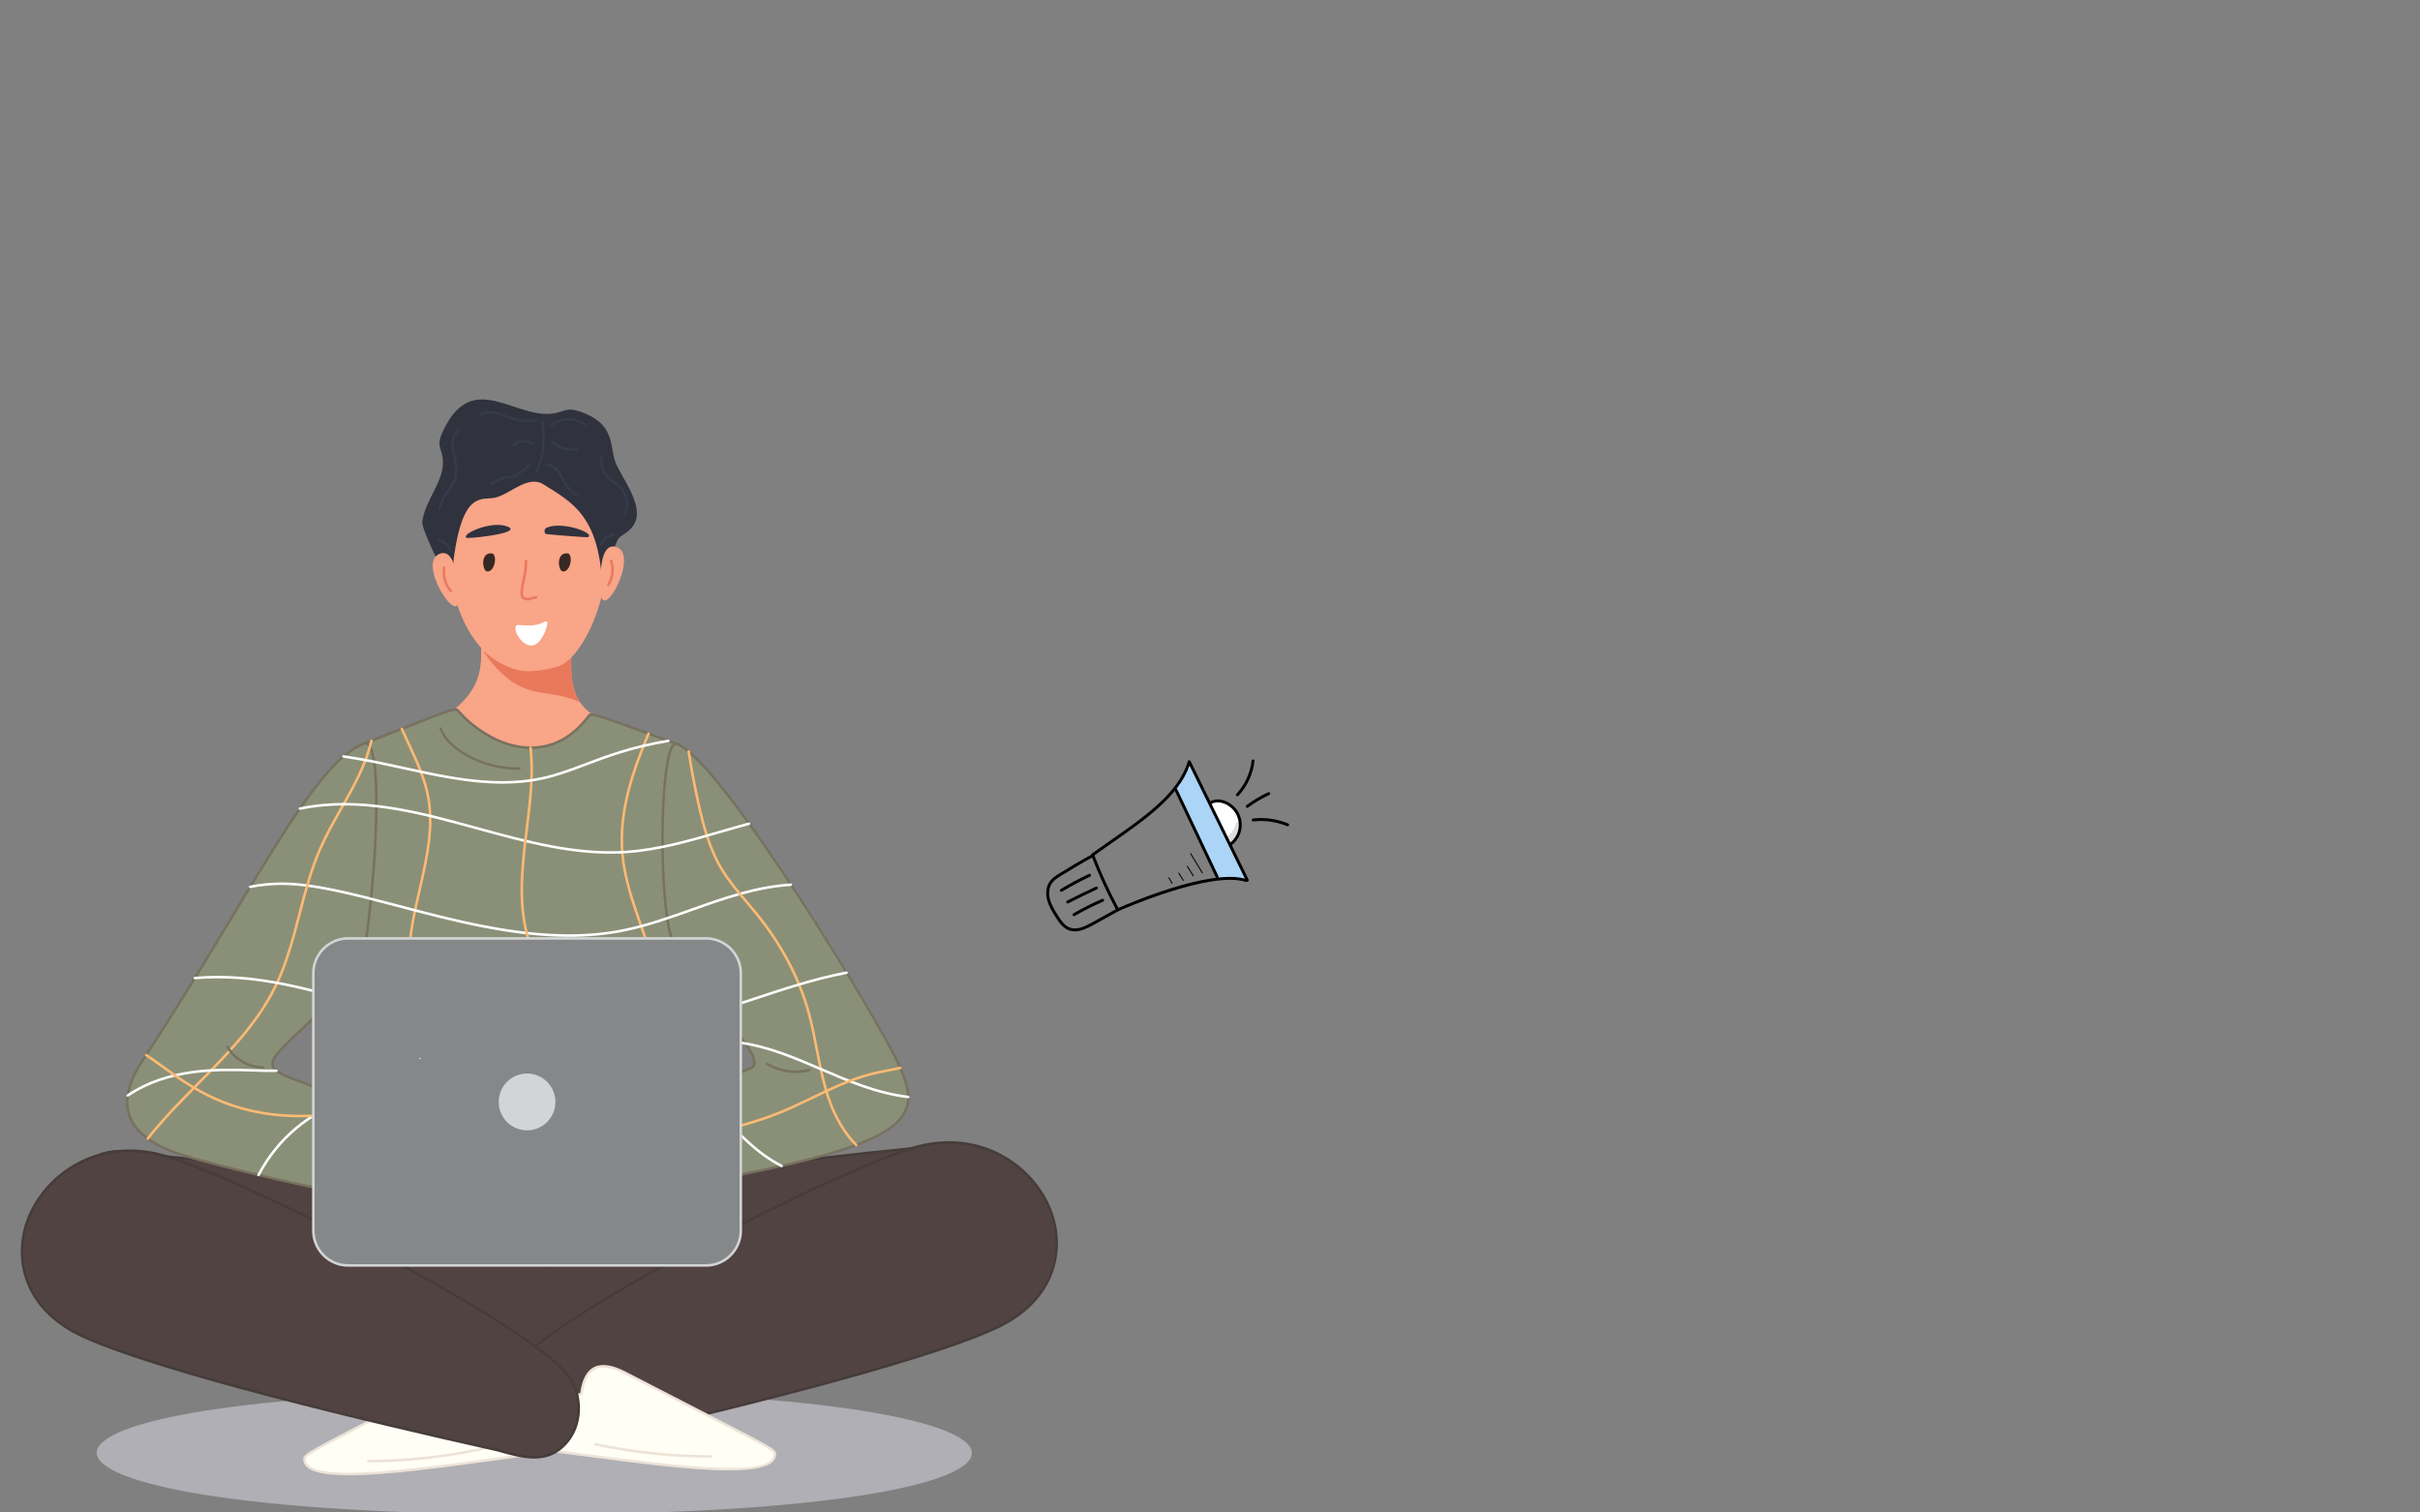 <?xml version="1.0" encoding="utf-8"?>
<!-- Generator: Adobe Illustrator 17.0.0, SVG Export Plug-In . SVG Version: 6.00 Build 0)  -->
<!DOCTYPE svg PUBLIC "-//W3C//DTD SVG 1.1//EN" "http://www.w3.org/Graphics/SVG/1.1/DTD/svg11.dtd">
<svg version="1.1" id="Calque_1" xmlns="http://www.w3.org/2000/svg" xmlns:xlink="http://www.w3.org/1999/xlink" x="0px" y="0px"
	 width="1280px" height="800px" viewBox="0 0 1280 800" enable-background="new 0 0 1280 800" xml:space="preserve">
<rect x="0" y="0" width="1280" height="800" fill="#808080" stroke="none"/>
<g id="XMLID_1641_">
	<path id="XMLID_1628_" opacity="0.5" fill="#E0DFEA" d="M282.609,801c-307.363,0-309.803-65.012,0-65.012
		C589.972,735.988,592.412,801,282.609,801z"/>
	<g id="XMLID_1627_">
		<path fill="#514342" d="M290.571,642.33c64.684,20.389,35.183,102.761-26.293,95.564c-34.311-4.017-201.51-63.243-219.481-88.32
			c-6.175-8.617-7.263-20.936-1.729-29.98c8.3-13.564,21.875-10.945,34.837-8.949C79.843,610.943,238.397,625.884,290.571,642.33z"
			/>
		<path fill="#463C3A" d="M271.774,739.014c-2.463,0-4.987-0.145-7.574-0.448c-35.487-4.155-202.172-63.788-219.952-88.597
			c-6.529-9.111-7.251-21.748-1.756-30.729c8.259-13.498,21.459-11.446,34.221-9.464l1.294,0.201
			c0.156,0.024,1.628,0.172,3.858,0.398c60.206,6.078,167.407,18.228,208.908,31.31c32.793,10.336,39.785,35.767,35.809,54.403
			C321.943,717.83,301.486,739.014,271.774,739.014z M63.12,609.708c-7.575,0-14.527,2.148-19.477,10.24
			c-5.219,8.529-4.519,20.55,1.702,29.23c17.654,24.635,183.647,83.903,219.011,88.043c32.993,3.866,56.006-18.455,60.905-41.417
			c4.043-18.948-3-42.777-34.892-52.831c-41.388-13.045-148.484-25.181-208.64-31.253c-2.661-0.27-3.748-0.379-3.927-0.407
			l-1.296-0.201C72.014,610.415,67.464,609.708,63.12,609.708z"/>
	</g>
	<g id="XMLID_1626_">
		<path fill="#514342" d="M275.191,638.51c-64.684,20.389-35.183,102.761,26.293,95.564c34.311-4.017,201.51-63.243,219.482-88.32
			c6.175-8.617,7.263-20.936,1.729-29.98c-8.299-13.564-21.875-10.945-34.837-8.949C485.92,607.123,327.365,622.064,275.191,638.51z
			"/>
		<path fill="#463C3A" d="M293.989,735.194c-29.716,0-50.169-21.183-54.809-42.926c-3.976-18.637,3.016-44.067,35.808-54.403
			c41.502-13.082,148.702-25.232,208.909-31.31c2.23-0.226,3.702-0.374,3.859-0.398l1.294-0.201
			c12.763-1.983,25.963-4.032,34.222,9.464c5.495,8.981,4.773,21.617-1.757,30.729c-17.78,24.809-184.465,84.442-219.951,88.597
			C298.979,735.048,296.45,735.194,293.989,735.194z M275.191,638.509l0.203,0.645c-31.893,10.053-38.936,33.882-34.893,52.831
			c4.899,22.961,27.918,45.292,60.906,41.416c35.364-4.139,201.357-63.408,219.011-88.043c6.221-8.681,6.922-20.702,1.702-29.23
			c-7.789-12.729-20.535-10.748-32.863-8.835l-1.296,0.201c-0.179,0.028-1.267,0.137-3.928,0.407
			c-60.156,6.072-167.252,18.208-208.64,31.253L275.191,638.509z"/>
	</g>
	<g id="XMLID_1625_">
		<path fill="#514342" d="M380.009,717.402c-77.314,19.965-122.554,20.245-197.651,0c5.731-61.813,5.344-100.902,20.889-158.281
			l153.903,6.943C375.419,624.469,375.638,659.912,380.009,717.402z"/>
		<path fill="#463C3A" d="M279.948,733.249c-30.305,0-60.188-5.064-97.766-15.195l-0.549-0.148l0.052-0.567
			c1.328-14.32,2.317-27.28,3.273-39.813c3.172-41.588,5.678-74.439,17.637-118.582l0.142-0.523l0.54,0.025l154.376,6.964
			l0.141,0.452c15.788,50.472,18.086,83.4,21.267,128.971c0.501,7.169,1.022,14.636,1.621,22.517l0.043,0.566l-0.547,0.141
			C340.963,728.184,310.245,733.249,279.948,733.249z M183.083,716.897c74.375,19.991,118.566,19.989,196.211-0.009
			c-0.582-7.677-1.09-14.959-1.579-21.959c-3.165-45.344-5.454-78.144-21.068-128.21l-152.889-6.897
			c-11.805,43.758-14.298,76.455-17.452,117.808C185.36,690.003,184.385,702.792,183.083,716.897z"/>
	</g>
	<g id="XMLID_1618_">
		<g id="XMLID_1624_">
			<path fill="#323D4E" d="M290.663,670.361c-0.322,0-0.608-0.231-0.665-0.56c-6.365-36.695-13.579-78.288-4.629-117.342
				c0.084-0.363,0.446-0.591,0.809-0.507c0.363,0.083,0.591,0.447,0.507,0.811c-8.89,38.787-1.7,80.237,4.643,116.805
				c0.064,0.369-0.183,0.719-0.55,0.782C290.74,670.358,290.701,670.361,290.663,670.361z"/>
		</g>
		<g id="XMLID_1623_">
			<path fill="#323D4E" d="M284.911,634.425c-0.154,0-0.309-0.053-0.436-0.16c-22.527-19.097-21.897-25.417-15.873-85.864
				c0.037-0.371,0.37-0.646,0.739-0.605c0.371,0.037,0.642,0.367,0.605,0.74c-5.959,59.806-6.583,66.058,15.402,84.696
				c0.284,0.242,0.32,0.668,0.079,0.954C285.292,634.343,285.102,634.425,284.911,634.425z"/>
		</g>
		<g id="XMLID_1622_">
			<path fill="#323D4E" d="M192.837,608.407c-0.283,0-0.546-0.178-0.64-0.462c-0.118-0.354,0.073-0.737,0.426-0.856
				c22.068-7.39,26.66-8.928,37.459-54.748c0.086-0.362,0.451-0.593,0.812-0.502c0.363,0.086,0.588,0.449,0.502,0.814
				c-10.972,46.554-15.688,48.133-38.345,55.72C192.98,608.396,192.908,608.407,192.837,608.407z"/>
		</g>
		<g id="XMLID_1621_">
			<path fill="#323D4E" d="M192.837,608.407c-0.283,0-0.546-0.178-0.64-0.462c-0.118-0.354,0.073-0.737,0.426-0.856
				c22.068-7.39,26.66-8.928,37.459-54.748c0.086-0.362,0.451-0.593,0.812-0.502c0.363,0.086,0.588,0.449,0.502,0.814
				c-10.972,46.554-15.688,48.133-38.345,55.72C192.98,608.396,192.908,608.407,192.837,608.407z"/>
		</g>
		<g id="XMLID_1620_">
			<path fill="#323D4E" d="M368.391,609.698c-0.071,0-0.143-0.011-0.214-0.034l-0.867-0.291
				c-21.898-7.326-26.455-8.851-37.256-54.674c-0.086-0.365,0.139-0.728,0.503-0.814c0.359-0.091,0.726,0.138,0.812,0.502
				c10.627,45.091,14.558,46.406,36.368,53.703l0.868,0.289c0.353,0.119,0.544,0.502,0.426,0.856
				C368.937,609.519,368.674,609.698,368.391,609.698z"/>
		</g>
	</g>
	<g id="XMLID_1606_">
		<g id="XMLID_1608_">
			<path fill="#FFFFF6" d="M314.826,728.905c-2.843,12.025-2.323,24.83,1.488,36.585c-46.491,2.699-152.339,25.378-155.19,7.132
				c-0.591-3.779-1.189-2.256,78.908-44.184c13.599-7.118,21.158-3.372,23.125,10.461
				C263.886,744.022,309.942,730.573,314.826,728.905z"/>
			<path fill="#EDE3D7" d="M184.742,780.327c-14.104,0-23.415-2.036-24.285-7.601c-0.537-3.392-0.537-3.392,35.979-22.341
				c10.846-5.628,24.951-12.948,43.285-22.546c7.125-3.729,12.801-4.558,16.874-2.468c3.81,1.958,6.243,6.477,7.232,13.435
				c0.003,0.021,0.012,0.084,0.167,0.18c4.403,2.71,43.755-8.376,50.615-10.721l1.157-0.395l-0.282,1.192
				c-2.832,11.982-2.323,24.507,1.473,36.22l0.27,0.834l-0.874,0.05c-14.227,0.826-33.918,3.512-54.766,6.356
				C233.256,776.386,204.362,780.327,184.742,780.327z M251.589,725.595c-3.102,0-6.863,1.15-11.244,3.443
				c-18.335,9.598-32.442,16.919-43.289,22.547c-34.984,18.155-35.643,18.544-35.282,20.823c1.893,12.105,53.82,5.021,99.63-1.229
				c20.455-2.79,39.799-5.429,54.003-6.314c-3.513-11.328-4.03-23.369-1.503-34.955c-7.684,2.392-45.534,13.345-50.618,10.228
				c-0.575-0.354-0.751-0.817-0.798-1.143c-0.924-6.497-3.114-10.676-6.511-12.421C254.706,725.922,253.241,725.595,251.589,725.595
				z"/>
		</g>
		<g id="XMLID_1607_">
			<path fill="#EDE3D7" d="M194.809,773.544c-0.371,0-0.674-0.301-0.675-0.673c-0.002-0.374,0.298-0.679,0.672-0.68
				c20.46-0.1,40.973-2.347,60.969-6.675c0.367-0.08,0.724,0.152,0.803,0.518c0.078,0.364-0.153,0.725-0.518,0.803
				c-20.087,4.35-40.694,6.606-61.247,6.707C194.811,773.544,194.81,773.544,194.809,773.544z"/>
		</g>
	</g>
	<g id="XMLID_1605_">
		<path fill="#514342" d="M526.226,702.683c64.991-29.669,23.551-111.964-39.786-96.499
			c-35.349,8.631-202.503,92.14-218.061,120.676c-5.346,9.805-4.898,22.823,2.051,31.563c10.422,13.107,24.275,8.615,37.568,4.854
			C309.986,762.714,473.804,726.614,526.226,702.683z"/>
		<path fill="#463C3A" d="M288.297,767.867c-6.656,0-12.961-2.189-18.395-9.023c-6.892-8.668-7.762-21.953-2.115-32.308
			c15.39-28.227,181.937-112.083,218.495-121.008c34.789-8.499,62.358,12.373,70.635,36.32c6.55,18.954,2.517,46.419-30.41,61.451
			c-41.669,19.021-152.144,45.571-214.289,59.703c-2.333,0.53-3.875,0.881-4.034,0.926l-1.329,0.377
			C300.639,766.071,294.325,767.867,288.297,767.867z M501.925,604.95c-4.909,0-10.029,0.599-15.325,1.891
			c-36.437,8.897-202.342,92.306-217.628,120.342c-5.393,9.891-4.577,22.563,1.986,30.817c9.796,12.319,22.878,8.599,35.526,5.002
			l1.331-0.378c0.183-0.052,1.32-0.311,4.103-0.943c62.095-14.12,172.47-40.642,214.027-59.614l0.28,0.616l-0.28-0.616
			c32.067-14.638,36.365-40.477,29.694-59.775C548.815,622.548,528.542,604.95,501.925,604.95z"/>
	</g>
	<g id="XMLID_1602_">
		<g id="XMLID_1604_">
			<path fill="#FFFFF6" d="M255.88,726.911c2.894,12.013,2.427,24.821-1.333,36.591c46.502,2.502,152.444,24.733,155.218,6.475
				c0.575-3.782,1.179-2.261-79.094-43.849c-13.629-7.061-21.172-3.283-23.081,10.56
				C306.884,741.812,260.771,728.559,255.88,726.911z"/>
			<path fill="#EDE3D7" d="M385.393,777.764c-19.603,0-48.116-3.767-76.083-7.461c-20.862-2.756-40.568-5.359-54.799-6.125
				l-0.874-0.046l0.267-0.835c3.747-11.729,4.203-24.256,1.32-36.226l-0.287-1.191l1.158,0.391
				c6.871,2.313,46.279,13.219,50.66,10.506c0.155-0.096,0.163-0.16,0.167-0.181c0.96-6.96,3.374-11.491,7.175-13.464
				c4.065-2.111,9.745-1.304,16.885,2.396c18.374,9.52,32.51,16.78,43.379,22.362c36.596,18.795,36.596,18.795,36.089,22.084
				C409.58,775.69,399.94,777.764,385.393,777.764z M255.45,762.875c14.21,0.826,33.567,3.383,54.037,6.087
				c45.835,6.054,97.787,12.917,99.611,0.913c0.368-2.389-0.293-2.775-35.354-20.782c-10.87-5.582-25.008-12.844-43.383-22.364
				c-6.729-3.487-11.991-4.29-15.643-2.397c-3.39,1.759-5.563,5.947-6.459,12.448c-0.045,0.326-0.219,0.789-0.793,1.146
				c-5.067,3.141-42.967-7.656-50.661-10.013C259.382,739.488,258.916,751.532,255.45,762.875z"/>
		</g>
		<g id="XMLID_1603_">
			<path fill="#EDE3D7" d="M376.081,771.043c-20.551-0.014-41.168-2.184-61.275-6.448c-0.365-0.078-0.598-0.436-0.521-0.802
				c0.077-0.366,0.434-0.595,0.801-0.522c20.017,4.245,40.54,6.404,60.997,6.419c0.372,0,0.675,0.304,0.675,0.676
				C376.756,770.74,376.454,771.043,376.081,771.043z"/>
		</g>
	</g>
	<g id="XMLID_1601_">
		<path fill="#514342" d="M44.49,707.151c-65.094-29.441-23.942-111.881,39.449-96.638c35.379,8.507,202.824,91.429,218.482,119.91
			c5.38,9.786,4.977,22.806-1.941,31.569c-10.376,13.144-24.245,8.7-37.551,4.986C260.939,766.423,96.996,730.898,44.49,707.151z"/>
		<path fill="#463C3A" d="M282.539,771.5c-5.996,0-12.279-1.763-18.463-3.497l-1.329-0.372c-0.159-0.044-1.691-0.387-4.009-0.905
			C196.54,752.811,85.962,726.65,44.213,707.767c-32.979-14.916-37.109-42.366-30.625-61.342
			c8.194-23.977,35.692-44.939,70.508-36.57c36.589,8.797,203.428,92.068,218.916,120.242c5.682,10.335,4.859,23.624-2.003,32.315
			C295.571,769.302,289.233,771.5,282.539,771.5z M68.662,609.333c-26.726,0-47.023,17.709-53.796,37.531
			c-6.602,19.322-2.214,45.145,29.903,59.67c41.639,18.833,152.116,44.968,214.263,58.87c2.765,0.62,3.895,0.872,4.078,0.924
			l1.331,0.372c12.662,3.552,25.756,7.226,35.51-5.128c6.533-8.275,7.306-20.95,1.879-30.823
			c-15.384-27.984-181.58-110.81-218.048-119.578C78.559,609.916,73.505,609.333,68.662,609.333z"/>
	</g>
	<g id="XMLID_1553_">
		<path id="XMLID_1600_" fill="#F9A587" d="M253.805,327.656c0.281,23.026,7.895,40.101-34.378,60.028
			c25.162,34.679,49.943,47.493,49.943,47.493s53.015-23.907,71.232-39.725c-9.479-6.909-19.374-12.072-28.117-18.226
			c-17.27-12.157-7.081-39.169-10.453-49.143L253.805,327.656z"/>
		<path id="XMLID_1599_" fill="#EA795C" d="M306.865,371.527c-4.654-6.845-4.942-14.715-4.655-25.624
			c-22.195,15.716-32.862,8.498-46.864-1.806C275.428,373.145,287.248,362.45,306.865,371.527z"/>
		<path id="XMLID_1594_" fill="#F9A587" d="M295.456,352.395c12.097-3.866,31.742-39.079,24.366-82.455
			c-7.437-43.729-55.994-48.962-75.26-19.462C226.019,278.872,238.015,370.753,295.456,352.395z"/>
		<path id="XMLID_1540_" fill="#30323E" d="M261.702,263.27c7.973-1.615,17.418-12.387,25.831-7.027
			c14.777,9.413,30.39,16.452,31.134,57.36c8.817-34.813,6.787-26.755,14.132-33.155c11.567-10.081-4.885-28.031-7.613-36.888
			c-2.637-8.563-0.248-19.882-18.606-25.926c-5.82-1.916-7.185-0.658-11.253,0.482c-21.33,5.981-44.615-24.342-60.79,9.392
			c-3.563,7.431-1.798,8.145-0.621,13.601c2.597,12.028-9.013,22.546-10.547,34.755c-0.657,5.227,16.316,36.755,16.316,36.755
			s-0.09-14.396,0.312-17.356C244.885,259.266,254.834,264.662,261.702,263.27z"/>
		<g id="XMLID_1584_">
			<g id="XMLID_1591_">
				<path id="XMLID_1592_" fill="#F9A587" d="M325.602,289.222c-8.416-2.104-8.219,15.362-7.882,24.021
					C318.385,330.312,338.858,292.535,325.602,289.222z"/>
			</g>
			<g id="XMLID_1587_">
				<path id="XMLID_1588_" fill="#F9A587" d="M232.764,292.838c8.214-2.794,9.46,14.627,9.84,23.284
					C243.351,333.189,219.827,297.239,232.764,292.838z"/>
			</g>
		</g>
		<g id="XMLID_1574_">
			<path id="XMLID_1582_" fill="#30323E" d="M288.746,282.394c0.632,0.329,21.637,1.886,21.972,1.775
				c5.081-1.686-12.864-8.872-21.693-5.006C287.899,279.656,287.596,281.796,288.746,282.394z"/>
			<path id="XMLID_1577_" fill="#30323E" d="M268.454,278.526c-8.967-3.535-25.683,4.572-21.434,6.024
				C252.637,284.55,276.405,281.661,268.454,278.526z"/>
			<g id="XMLID_1576_">
				<path fill="#EA795C" d="M279.157,317.595c-0.565,0-1.209-0.104-1.984-0.385c-2.844-1.032-2.013-5.015-0.961-10.057
					c0.685-3.283,1.461-7.003,1.298-10.381c-0.018-0.373,0.27-0.69,0.642-0.708c0.346-0.036,0.688,0.27,0.707,0.643
					c0.171,3.551-0.625,7.361-1.326,10.723c-0.882,4.227-1.643,7.877,0.099,8.508c1.475,0.535,2.209,0.279,3.228-0.076
					c0.729-0.254,1.557-0.542,2.728-0.542c0.373,0,0.675,0.303,0.675,0.676c0,0.374-0.302,0.676-0.675,0.676
					c-0.943,0-1.595,0.227-2.284,0.466C280.657,317.365,279.995,317.595,279.157,317.595z"/>
			</g>
			<path id="XMLID_293_" fill="#FFFFFF" d="M288.109,328.837c0.551-0.319,1.489-0.087,1.424,0.547
				c-0.478,4.72-3.611,9.875-5.944,11.282c-6.915,4.17-14.363-10.158-9.34-10.106C276.843,330.588,282.904,331.857,288.109,328.837z
				"/>
		</g>
		<g id="XMLID_1543_">
			<path fill="#EA795C" d="M321.745,310.009c-0.125,0-0.252-0.035-0.365-0.107c-0.314-0.202-0.404-0.62-0.202-0.935
				c2.273-3.54,2.809-8.201,1.398-12.166c-0.125-0.352,0.058-0.739,0.409-0.865c0.352-0.125,0.737,0.058,0.863,0.41
				c1.548,4.351,0.96,9.467-1.535,13.352C322.185,309.9,321.967,310.009,321.745,310.009z"/>
		</g>
		<g id="XMLID_1544_">
			<path fill="#EA795C" d="M238.445,313.244c-0.185,0-0.369-0.076-0.502-0.225c-3.079-3.439-4.47-8.397-3.63-12.938
				c0.067-0.369,0.418-0.616,0.787-0.542c0.367,0.068,0.609,0.421,0.541,0.788c-0.765,4.139,0.503,8.656,3.307,11.789
				c0.249,0.278,0.226,0.706-0.051,0.955C238.767,313.187,238.606,313.244,238.445,313.244z"/>
		</g>
		<g id="XMLID_1568_">
			<g id="XMLID_1556_">
				<path fill="#353B4A" d="M283.596,250.644c-0.1,0-0.201-0.022-0.296-0.069c-0.335-0.165-0.473-0.57-0.309-0.905
					c3.495-7.141,4.611-16.146,3.316-26.767c-0.045-0.37,0.218-0.708,0.588-0.753c0.369-0.055,0.707,0.218,0.752,0.589
					c1.328,10.885,0.17,20.147-3.444,27.527C284.086,250.505,283.846,250.644,283.596,250.644z"/>
			</g>
			<g id="XMLID_1557_">
				<path fill="#353B4A" d="M310.051,225.823c-0.147,0-0.293-0.047-0.418-0.145c-7.598-5.997-14.549-2.602-18.016-0.044
					c-0.301,0.221-0.724,0.157-0.944-0.144c-0.222-0.301-0.158-0.724,0.143-0.946c6.424-4.739,13.588-4.714,19.653,0.072
					c0.293,0.231,0.343,0.656,0.112,0.95C310.448,225.734,310.25,225.823,310.051,225.823z"/>
			</g>
			<g id="XMLID_1558_">
				<path fill="#353B4A" d="M304.67,238.583c-2.219,0-9.32-0.339-13.167-4.48c-0.254-0.274-0.239-0.702,0.034-0.957
					c0.274-0.254,0.701-0.239,0.955,0.034c4.072,4.383,12.697,4.043,12.784,4.038c0.407-0.014,0.689,0.272,0.706,0.645
					c0.017,0.373-0.271,0.69-0.643,0.707C305.283,238.573,305.047,238.583,304.67,238.583z"/>
			</g>
			<g id="XMLID_1559_">
				<path fill="#353B4A" d="M305.399,263.012c-0.137,0-0.274-0.042-0.394-0.127c-5.198-3.743-7.111-7.366-8.649-10.276
					c-1.722-3.262-2.861-5.417-7.594-6.256c-0.367-0.065-0.613-0.415-0.547-0.783c0.064-0.368,0.412-0.614,0.782-0.548
					c5.383,0.953,6.782,3.602,8.554,6.954c1.471,2.786,3.302,6.252,8.243,9.811c0.303,0.218,0.372,0.641,0.154,0.944
					C305.816,262.914,305.61,263.012,305.399,263.012z"/>
			</g>
			<g id="XMLID_1560_">
				<path fill="#353B4A" d="M279.55,223.522c-4.085,0-8.248-1.415-12.047-2.707c-5.635-1.914-10.5-3.569-13.407-0.277
					c-0.246,0.281-0.673,0.307-0.953,0.059c-0.28-0.247-0.306-0.674-0.059-0.955c3.498-3.97,9.015-2.095,14.853-0.108
					c5.065,1.721,10.806,3.671,15.863,1.981c0.358-0.121,0.737,0.074,0.855,0.427c0.118,0.355-0.073,0.738-0.426,0.856
					C282.699,223.31,281.13,223.522,279.55,223.522z"/>
			</g>
			<g id="XMLID_1562_">
				<path fill="#353B4A" d="M271.739,236.289c-0.133,0-0.268-0.04-0.386-0.121c-0.306-0.214-0.381-0.636-0.168-0.942
					c2.709-3.884,7.811-2.564,11.415-1.231c0.349,0.129,0.528,0.519,0.4,0.869c-0.13,0.35-0.518,0.531-0.868,0.4
					c-5.127-1.897-8.163-1.669-9.839,0.736C272.162,236.188,271.952,236.289,271.739,236.289z"/>
			</g>
			<g id="XMLID_1563_">
				<path fill="#353B4A" d="M259.969,256.606c-0.216,0-0.427-0.103-0.558-0.294c-0.211-0.308-0.132-0.729,0.175-0.941
					c4.628-3.176,6.947-3.384,8.995-3.569c2.49-0.224,4.641-0.417,10.993-6.526c0.268-0.257,0.697-0.25,0.955,0.02
					c0.258,0.27,0.25,0.698-0.02,0.957c-6.694,6.438-9.178,6.661-11.808,6.898c-1.975,0.178-4.015,0.361-8.351,3.338
					C260.233,256.567,260.1,256.606,259.969,256.606z"/>
			</g>
			<g id="XMLID_1564_">
				<path fill="#353B4A" d="M238.401,291.954c-0.281,0-0.544-0.177-0.639-0.458c-0.892-2.626-3.222-4.679-5.936-5.229
					c-0.366-0.075-0.602-0.431-0.528-0.798c0.075-0.366,0.428-0.608,0.796-0.529c3.176,0.645,5.902,3.047,6.946,6.12
					c0.121,0.353-0.069,0.738-0.421,0.858C238.547,291.942,238.473,291.954,238.401,291.954z"/>
			</g>
			<g id="XMLID_1565_">
				<path fill="#353B4A" d="M318.197,288.635c-0.029,0-0.059-0.002-0.089-0.006c-0.37-0.049-0.63-0.388-0.581-0.759
					c0.479-3.635,4.521-4.96,6.692-5.671c0.355-0.117,0.737,0.079,0.851,0.433c0.116,0.355-0.077,0.736-0.432,0.853
					c-2.614,0.857-5.433,1.987-5.773,4.562C318.821,288.387,318.531,288.635,318.197,288.635z"/>
			</g>
			<g id="XMLID_1566_">
				<path fill="#353B4A" d="M232.355,269.872c-0.051,0-0.104-0.006-0.156-0.018c-0.363-0.086-0.588-0.45-0.503-0.814
					c1.134-4.827,3.169-7.576,4.965-10.001c3.094-4.178,5.538-7.478,2.712-19.512c-1.03-4.387-1.57-8.653,3.076-12.59
					c0.285-0.241,0.711-0.206,0.951,0.08c0.241,0.285,0.205,0.712-0.08,0.953c-3.718,3.151-3.804,6.26-2.632,11.247
					c2.969,12.644,0.23,16.344-2.943,20.628c-1.802,2.433-3.665,4.949-4.735,9.505C232.939,269.663,232.661,269.872,232.355,269.872
					z"/>
			</g>
			<g id="XMLID_1567_">
				<path fill="#353B4A" d="M330.552,272.701c-0.094,0-0.189-0.02-0.28-0.061c-0.339-0.155-0.488-0.556-0.333-0.897
					c1.913-4.196,1.127-9.546-1.912-13.012c-1.318-1.502-2.772-2.579-4.178-3.622c-3.617-2.68-7.035-5.212-6.524-13.952
					c0.022-0.373,0.324-0.658,0.714-0.636c0.372,0.022,0.656,0.342,0.634,0.715c-0.467,8.008,2.378,10.116,5.979,12.785
					c1.464,1.084,2.977,2.205,4.39,3.816c3.379,3.854,4.253,9.803,2.125,14.468C331.053,272.555,330.808,272.701,330.552,272.701z"
					/>
			</g>
		</g>
		<path id="XMLID_67_" fill="#382823" d="M257.68,302.274c-2.55-0.182-3.853-10.04,2.333-9.597
			C263.316,292.913,261.854,302.572,257.68,302.274z"/>
		<path id="XMLID_68_" fill="#382823" d="M297.744,302.274c-2.55-0.182-3.853-10.04,2.333-9.597
			C303.38,292.913,301.917,302.572,297.744,302.274z"/>
	</g>
	<g id="XMLID_1542_">
		<path fill="#8A9077" d="M242.578,376.318c16.26,18.288,47.215,30.715,68.519,2.805c1.687-2.21-0.191-2.858,46.956,14.383
			c20.981,179.23,29.715,225.348,12.536,227.033c-63.723,6.249-139.849,34.049-179.993,3.189
			c-23.254-17.876-5.181-214.796,1.722-230.357C242.064,374.151,240.413,373.883,242.578,376.318z"/>
		<path fill="#787160" d="M242.965,638.63c-20.532,0-38.879-3.679-52.78-14.365c-13.539-10.406-12.523-77.529-10.712-116.614
			c2.493-53.807,8.727-106.664,12.228-114.554l0.114-0.256l0.26-0.1c10.834-4.186,19.229-7.473,25.757-10.029
			c23.264-9.108,23.266-9.109,25.122-6.989l0.128,0.144c8.482,9.54,23.214,19.532,39.044,18.929
			c11.036-0.413,20.603-5.825,28.434-16.084l0.168-0.229c1.714-2.373,1.71-2.378,45.638,13.687l2.308,0.844l0.048,0.414
			c3.248,27.75,6.206,52.325,8.814,74.008c12.307,102.29,16.912,140.563,8.722,150.779c-1.434,1.789-3.268,2.77-5.605,3
			c-17.191,1.684-35.578,4.994-53.36,8.194C291.904,633.977,266.053,638.63,242.965,638.63z M192.829,393.9
			c-3.454,8.594-9.614,62.173-12.007,113.813c-3.061,66.061,0.652,108.151,10.184,115.479
			c29.061,22.337,78.367,13.466,126.049,4.885c17.809-3.205,36.223-6.519,53.467-8.21c1.958-0.192,3.49-1.009,4.685-2.499
			c7.833-9.772,2.903-50.755-9.011-149.771c-2.596-21.575-5.536-46.013-8.766-73.597l-1.526-0.558
			c-40.54-14.827-42.965-15.712-44.081-14.165l-0.191,0.258c-8.087,10.595-17.998,16.185-29.456,16.614
			c-16.342,0.6-31.417-9.61-40.104-19.381l-0.134-0.152c-1.207-1.378-1.652-1.242-23.615,7.357
			C211.848,386.508,203.535,389.762,192.829,393.9z"/>
	</g>
	<g id="XMLID_1549_">
		<g id="XMLID_1551_">
			<path id="XMLID_1552_" fill="#EA795C" d="M268.316,611.539c-2.448-2.545,2.924-6.168,4.725-1.913
				c0.592,1.398,0.204,3.082-0.721,4.285c3.316,0.67,4.308-5.508,7.583-5.199c6.202,0.585,1.366,31.383-16.85,27.993
				c-3.894-0.725-1.584-3.864-0.789-6.515C267.607,612.376,256.436,602.365,268.316,611.539z"/>
		</g>
		<path id="XMLID_1550_" fill="#F9A587" d="M189.102,620.758l5.779-20.13l41.556,13.945c17.36-1.712,27.12-9.325,39.07,0.374
			c0.906,0.735,0.885,2.197-0.126,2.781c-4.298,2.481-8.461,0.517-10.303,0.246c-7.675-1.131-18.239,11.036-4.167,15.567
			c19.833,6.385,20.687-17.796,26.587-20.022c5.332-2.012,3.647,8.277-5.232,22.884c-5.019,8.257-6.2,3.897-17.652,8.173
			c-3.313,1.237-4.114,1.387-7.218-0.088C227.685,630.369,237.344,634.141,189.102,620.758z"/>
	</g>
	<g id="XMLID_1633_">
		<path fill="#8A9077" d="M75.287,561.113c-20.737,31.534,3.195,44.403,22.501,50.218c25.47,7.67,131.56,33.691,135.717,22.482
			c7.498-20.218,8.548-23.822,4.261-26.221c-104.617-58.547-118.477-22.134-57.221-83.498c6.909-6.921,11.402-15.879,12.855-25.558
			c5.539-36.9,9.896-109.405-1.083-105.163C164.801,404.004,132.261,474.475,75.287,561.113z"/>
		<path fill="#787160" d="M222.885,637.134c-29.892,0-109.355-20.357-125.292-25.157c-16.336-4.919-26.322-12.119-29.685-21.399
			c-3.018-8.332-0.725-18.371,6.815-29.838c18.273-27.786,34.025-53.898,47.922-76.936c29.333-48.625,50.525-83.759,69.43-91.062
			c1.056-0.41,2.076-0.252,2.948,0.447c8.588,6.9,3.874,73.277-0.955,105.448c-1.487,9.907-5.999,18.875-13.046,25.935
			c-7.905,7.92-14.573,14.223-19.929,19.288c-11.314,10.697-16.993,16.067-16.281,19.513c0.655,3.164,6.996,5.467,18.506,9.649
			c14.982,5.442,40.059,14.551,74.777,33.98c4.86,2.721,3.46,7.048-3.958,27.047C233.333,636.219,229.22,637.134,222.885,637.134z
			 M75.851,561.485c-7.293,11.09-9.538,20.723-6.673,28.632c3.209,8.856,12.899,15.776,28.804,20.566
			c33.156,9.986,131.297,32.578,134.889,22.895c7.396-19.943,8.311-23.298,4.565-25.395c-34.624-19.376-59.635-28.461-74.579-33.89
			c-12.358-4.488-18.56-6.741-19.368-10.647c-0.866-4.186,4.631-9.382,16.676-20.771c5.351-5.058,12.01-11.355,19.902-19.26
			c6.842-6.854,11.221-15.561,12.665-25.18c5.551-36.982,8.673-98.385,1.446-104.191c-0.497-0.4-1.01-0.476-1.618-0.241
			c-18.473,7.138-39.566,42.104-68.76,90.499C109.897,507.552,94.138,533.675,75.851,561.485L75.851,561.485z"/>
	</g>
	<g id="XMLID_1545_">
		<g id="XMLID_1547_">
			<path id="XMLID_1548_" fill="#EA795C" d="M280.498,610.102c2.317-2.665-3.23-6.013-4.816-1.672
				c-0.521,1.426-0.049,3.088,0.935,4.243c-3.278,0.837-4.579-5.284-7.834-4.81c-6.165,0.897,0.213,31.412,18.235,27.107
				c3.853-0.92,1.388-3.939,0.461-6.546C281.248,610.902,291.902,600.34,280.498,610.102z"/>
		</g>
		<path id="XMLID_1546_" fill="#F9A587" d="M360.075,615.313l-6.784-19.813l-40.802,16.023c-17.424-0.834-27.554-7.945-39.002,2.344
			c-0.868,0.78-0.773,2.239,0.265,2.771c4.418,2.261,8.476,0.09,10.302-0.274c7.609-1.516,18.771,10.102,4.944,15.337
			c-19.486,7.377-21.555-16.73-27.559-18.656c-5.427-1.74-3.227,8.45,6.376,22.591c5.428,7.993,6.388,3.579,18.04,7.272
			c3.371,1.068,4.179,1.178,7.204-0.452C322.024,626.858,312.566,631.113,360.075,615.313z"/>
	</g>
	<g id="XMLID_1634_">
		<path fill="#8A9077" d="M396.993,565.081c-50.335,19.291-77.36,33.002-86.521,37.927c-5.762,3.098-1.161,8.879,3.781,26.765
			c0.723,2.616,3.303,4.279,5.98,3.859c161.836-25.411,169.69-38.554,155.177-70.551c-9.98-22.003-93.9-161.067-117.357-169.574
			c-8.501-3.083-9.88,67.545-4.386,96.732C358.771,517.354,409.83,560.161,396.993,565.081z"/>
		<path fill="#787160" d="M319.398,634.372c-2.665,0.001-5.065-1.775-5.796-4.418c-1.387-5.021-2.758-9.118-3.86-12.409
			c-2.904-8.678-4.23-12.638,0.411-15.132c9.293-4.997,36.333-18.699,86.599-37.964c0.839-0.321,1.34-0.824,1.533-1.538
			c1.136-4.207-7.588-15.079-16.823-26.592c-12.13-15.12-25.879-32.257-28.457-45.954c-5.144-27.326-4.205-90.896,2.974-97.015
			c0.893-0.762,1.745-0.681,2.305-0.48c24.012,8.709,108.443,149.431,117.741,169.93c4.673,10.302,6.965,18.687,2.964,26.122
			c-8.882,16.505-50.398,28.379-158.65,45.377C320.022,634.349,319.708,634.372,319.398,634.372z M397.234,565.711
			c-50.193,19.237-77.173,32.909-86.443,37.892c-3.481,1.872-2.771,4.541,0.232,13.51c1.107,3.307,2.484,7.423,3.881,12.478
			c0.632,2.29,2.875,3.742,5.225,3.371c107.764-16.92,149.023-28.613,157.671-44.681c3.75-6.97,1.63-14.702-3.005-24.92
			c-11.367-25.061-94.157-160.944-116.973-169.218c-0.224-0.082-0.539-0.128-0.969,0.238c-6.287,5.358-7.914,67.093-2.523,95.733
			c2.516,13.365,16.748,31.102,28.183,45.356c10.275,12.807,18.39,22.923,17.074,27.794
			C399.278,564.409,398.486,565.232,397.234,565.711L397.234,565.711z"/>
	</g>
	<g id="XMLID_844_">
		<g id="XMLID_836_">
			<path fill="#FFBA73" d="M247.987,579.639c-0.208,0-0.413-0.095-0.545-0.276c-12.91-17.604-28.975-39.515-31.442-64.526
				c-1.471-14.911,1.977-29.946,5.31-44.487c3.75-16.356,7.628-33.268,4.306-49.715c-1.819-9.007-5.73-17.502-9.512-25.715
				l-4.198-9.119c-0.156-0.339-0.008-0.741,0.33-0.898c0.34-0.156,0.74-0.008,0.896,0.331l4.198,9.119
				c3.815,8.285,7.759,16.852,9.609,26.012c3.379,16.734-0.532,33.791-4.314,50.287c-3.309,14.435-6.732,29.361-5.282,44.052
				c2.43,24.64,18.375,46.384,31.186,63.857c0.221,0.301,0.156,0.724-0.144,0.946C248.266,579.597,248.126,579.639,247.987,579.639z
				"/>
		</g>
		<g id="XMLID_838_">
			<path fill="#FFBA73" d="M348.139,578.063c-0.423-0.03-0.701-0.354-0.674-0.727c1.51-20.218,3.072-41.125-1.184-61.32
				c-1.912-9.074-5.034-18.046-8.053-26.722c-4.192-12.048-8.527-24.505-9.689-37.426c-2.024-22.488,5.476-44.101,13.881-64.109
				c0.145-0.345,0.544-0.504,0.884-0.361c0.344,0.146,0.505,0.542,0.361,0.886c-8.338,19.846-15.779,41.269-13.781,63.463
				c1.147,12.755,5.454,25.133,9.619,37.102c3.033,8.717,6.169,17.73,8.1,26.888c4.296,20.384,2.726,41.388,1.209,61.701
				C348.785,577.792,348.489,578.063,348.139,578.063z"/>
		</g>
		<g id="XMLID_823_">
			<path fill="#FFFFFF" d="M300.911,495.534c-30.895,0.001-62.269-8.275-90.74-15.784c-22.651-5.973-44.046-11.615-60.911-11.66
				c-5.568,0.009-11.24,0.539-16.791,1.647c-0.363,0.075-0.721-0.164-0.794-0.531c-0.073-0.366,0.164-0.722,0.53-0.795
				c5.638-1.126,11.366-1.656,17.059-1.674c17.038,0.045,38.514,5.709,61.251,11.705c37.04,9.769,79.023,20.846,118.265,13.18
				c12.773-2.493,25.16-6.9,37.139-11.161c16.602-5.906,33.769-12.014,52.35-13.201c0.364-0.037,0.692,0.259,0.717,0.632
				c0.024,0.374-0.258,0.695-0.631,0.719c-18.392,1.175-35.469,7.25-51.984,13.124c-12.026,4.278-24.461,8.703-37.332,11.216
				C319.775,494.758,310.362,495.534,300.911,495.534z"/>
		</g>
		<g id="XMLID_839_">
			<path fill="#FFBA73" d="M78.121,602.951c-0.146,0-0.293-0.047-0.417-0.145c-0.293-0.23-0.343-0.655-0.113-0.95
				c8.135-10.355,17.608-19.949,26.769-29.227c15.312-15.507,31.146-31.541,40.773-51.311c5.863-12.044,9.313-25.297,12.649-38.115
				c2.963-11.385,6.027-23.159,10.78-34.119c3.239-7.47,7.309-14.665,11.245-21.622c3.349-5.919,6.811-12.041,9.735-18.288
				c2.848-6.083,4.967-11.997,6.299-17.577c0.087-0.363,0.454-0.585,0.814-0.501c0.363,0.087,0.586,0.452,0.5,0.815
				c-1.354,5.67-3.504,11.671-6.39,17.836c-2.947,6.294-6.422,12.44-9.783,18.381c-3.919,6.926-7.97,14.09-11.181,21.495
				c-4.711,10.865-7.762,22.586-10.712,33.922c-3.352,12.881-6.819,26.201-12.742,38.364c-9.724,19.972-25.637,36.086-41.026,51.671
				c-9.135,9.252-18.581,18.816-26.668,29.113C78.52,602.863,78.321,602.951,78.121,602.951z"/>
		</g>
		<g id="XMLID_842_">
			<path fill="#FFBA73" d="M452.87,606.305c-0.174,0-0.347-0.066-0.479-0.2c-6.322-6.367-11.484-15.178-14.926-25.478
				c-2.762-8.267-4.447-16.956-6.076-25.358c-1.294-6.671-2.632-13.569-4.499-20.197c-5.051-17.924-14.228-35.193-27.279-51.327
				c-1.737-2.149-3.563-4.298-5.328-6.378c-4.65-5.477-9.458-11.14-13.218-17.424c-6.393-10.68-9.693-23.052-12.306-34.832
				c-2.014-9.083-3.759-18.345-5.185-27.531c-0.057-0.369,0.195-0.715,0.564-0.772c0.372-0.054,0.714,0.196,0.771,0.565
				c1.421,9.158,3.16,18.391,5.169,27.446c2.588,11.668,5.851,23.916,12.145,34.431c3.703,6.188,8.474,11.807,13.088,17.243
				c1.77,2.085,3.601,4.24,5.349,6.403c13.166,16.277,22.428,33.709,27.529,51.811c1.883,6.682,3.226,13.608,4.525,20.307
				c1.621,8.36,3.297,17.002,6.031,25.185c3.376,10.105,8.426,18.734,14.602,24.955c0.263,0.264,0.262,0.694-0.003,0.957
				C453.214,606.239,453.042,606.305,452.87,606.305z"/>
		</g>
		<g id="XMLID_824_">
			<path fill="#FFFFFF" d="M291.588,550.788c-15.83,0-32.87-1.584-51.443-5.405c-14.959-3.08-29.923-7.593-44.393-11.96
				c-29.755-8.977-60.526-18.265-92.625-15.417c-0.361,0.025-0.699-0.243-0.732-0.614c-0.033-0.372,0.241-0.7,0.614-0.733
				c32.364-2.861,63.256,6.456,93.133,15.469c14.442,4.358,29.376,8.863,44.275,11.928c67.313,13.855,114.586-1.863,156.292-15.729
				c17.401-5.784,33.836-11.248,50.908-14.51c0.365-0.071,0.719,0.17,0.79,0.538c0.07,0.367-0.171,0.721-0.537,0.792
				c-16.984,3.245-33.378,8.695-50.735,14.465C366.758,539.709,333.431,550.785,291.588,550.788z"/>
		</g>
		<g id="XMLID_822_">
			<path fill="#FFFFFF" d="M322.921,451.58c-24.042,0-47.768-6.518-70.801-12.844c-30.338-8.335-61.709-16.952-93.372-10.368
				c-0.368,0.082-0.723-0.158-0.799-0.525c-0.076-0.366,0.159-0.724,0.524-0.8c31.98-6.65,63.512,2.012,94.003,10.387
				c25.777,7.081,52.423,14.404,79.303,12.486c16.643-1.187,33.027-5.945,48.873-10.545c5.03-1.461,10.233-2.971,15.369-4.347
				c0.355-0.088,0.73,0.119,0.826,0.48c0.096,0.361-0.117,0.732-0.478,0.828c-5.123,1.371-10.318,2.879-15.342,4.338
				c-15.913,4.62-32.367,9.399-49.152,10.596C328.888,451.48,325.9,451.58,322.921,451.58z"/>
		</g>
		<g id="XMLID_837_">
			<path fill="#FFBA73" d="M300.962,607.561c-0.061,0-0.124-0.008-0.186-0.026c-0.359-0.102-0.566-0.476-0.464-0.835
				c5.658-19.88,5.177-41.625-1.353-61.233c-2.578-7.741-6.124-15.3-9.554-22.611c-4.724-10.072-9.609-20.486-12.045-31.545
				c-3.789-17.203-1.563-35.331,0.59-52.861c1.751-14.258,3.561-29.002,2.017-42.877c-0.041-0.371,0.225-0.705,0.597-0.747
				c0.363-0.033,0.704,0.226,0.746,0.598c1.562,14.033-0.259,28.856-2.019,43.191c-2.138,17.417-4.35,35.427-0.611,52.406
				c2.403,10.911,7.255,21.257,11.949,31.26c3.446,7.346,7.009,14.942,9.611,22.759c6.616,19.863,7.103,41.893,1.372,62.031
				C301.526,607.367,301.255,607.561,300.962,607.561z"/>
		</g>
		<g id="XMLID_821_">
			<path fill="#FFFFFF" d="M265.664,414.519c-17.586,0-35.27-3.873-52.541-7.655c-10.322-2.261-20.996-4.598-31.522-6.089
				c-0.369-0.052-0.627-0.394-0.575-0.764c0.052-0.371,0.401-0.627,0.763-0.576c10.577,1.498,21.275,3.842,31.622,6.108
				c24.293,5.32,49.413,10.821,73.761,5.372c7.839-1.753,14.88-4.421,22.334-7.244c11.365-4.305,24.247-9.184,43.877-12.497
				c0.367-0.061,0.716,0.186,0.778,0.555c0.062,0.369-0.186,0.717-0.554,0.779c-19.5,3.291-32.316,8.145-43.623,12.428
				c-7.501,2.842-14.586,5.526-22.519,7.3C280.242,413.852,272.96,414.519,265.664,414.519z"/>
		</g>
		<g id="XMLID_834_">
			<path fill="#FFFFFF" d="M67.55,580.107c-0.218,0-0.431-0.105-0.562-0.3c-0.208-0.31-0.125-0.73,0.185-0.938
				c22.091-14.823,48.212-13.987,67.284-13.378c4.275,0.137,8.312,0.266,11.712,0.182c0.37,0.036,0.682,0.287,0.691,0.659
				c0.009,0.374-0.286,0.684-0.659,0.693c-3.439,0.085-7.496-0.045-11.788-0.182c-18.892-0.606-44.761-1.431-66.49,13.148
				C67.809,580.069,67.679,580.107,67.55,580.107z"/>
		</g>
		<g id="XMLID_832_">
			<path fill="#FFFFFF" d="M136.743,622.172c-0.106,0-0.213-0.025-0.314-0.078c-0.33-0.173-0.457-0.583-0.283-0.913
				c10.154-19.35,27.125-33.616,47.786-40.172c0.357-0.11,0.735,0.084,0.847,0.44c0.113,0.357-0.084,0.737-0.44,0.85
				c-20.319,6.448-37.011,20.48-46.999,39.511C137.221,622.041,136.986,622.172,136.743,622.172z"/>
		</g>
		<g id="XMLID_828_">
			<path fill="#FFFFFF" d="M480.38,580.901c-0.026,0-0.054-0.001-0.081-0.005c-16.728-1.994-31.732-8.46-46.243-14.715
				c-13.455-5.799-27.368-11.796-42.324-13.967c-0.369-0.054-0.625-0.398-0.571-0.766c0.053-0.37,0.394-0.624,0.765-0.573
				c15.132,2.197,29.128,8.23,42.664,14.063c14.422,6.217,29.335,12.645,45.869,14.616c0.371,0.044,0.635,0.381,0.591,0.75
				C481.01,580.648,480.718,580.901,480.38,580.901z"/>
		</g>
		<g id="XMLID_845_">
			<path fill="#FFBA73" d="M289.839,623.851c-0.108,0-0.217-0.025-0.318-0.081c-0.328-0.176-0.452-0.587-0.276-0.916
				c4.778-8.93,26.527-12.872,54.062-17.862c22.893-4.147,48.841-8.85,69.815-17.521c5.521-2.283,11.018-4.932,16.336-7.494
				c9.77-4.708,19.874-9.577,30.548-12.379c2.961-0.778,6.193-1.415,9.614-2.09c2.106-0.415,4.265-0.84,6.435-1.315
				c0.361-0.083,0.724,0.151,0.803,0.517c0.08,0.365-0.151,0.725-0.516,0.805c-2.18,0.477-4.347,0.904-6.463,1.321
				c-3.4,0.671-6.612,1.304-9.531,2.071c-10.549,2.771-20.594,7.61-30.307,12.29c-5.334,2.57-10.849,5.228-16.405,7.525
				c-21.107,8.727-47.131,13.442-70.091,17.603c-26.101,4.73-48.642,8.815-53.111,17.17
				C290.314,623.722,290.08,623.851,289.839,623.851z"/>
		</g>
		<g id="XMLID_829_">
			<path fill="#FFFFFF" d="M413.442,617.37c-0.102,0-0.205-0.022-0.303-0.073c-13.05-6.568-23.114-17.451-31.992-27.053
				c-7.758-8.39-15.085-16.315-23.323-20.424c-0.334-0.167-0.47-0.572-0.304-0.906c0.167-0.334,0.574-0.473,0.905-0.304
				c8.46,4.219,15.868,12.231,23.713,20.715c9.23,9.982,18.776,20.305,31.607,26.763c0.333,0.168,0.468,0.575,0.3,0.909
				C413.928,617.234,413.689,617.37,413.442,617.37z"/>
		</g>
		<g id="XMLID_846_">
			<path fill="#FFBA73" d="M254.055,622.077c-0.036,0-0.072-0.003-0.108-0.008c-12.718-2.049-24.081-8.794-35.071-15.316
				c-10.792-6.406-21.952-13.029-34.298-15.102c-6.254-1.05-12.749-0.912-19.026-0.771c-2.846,0.061-5.792,0.121-8.682,0.079
				c-35.791-0.575-55.568-14.892-71.459-26.396c-2.966-2.147-5.766-4.175-8.477-5.96c-0.311-0.206-0.398-0.625-0.193-0.937
				c0.205-0.312,0.623-0.398,0.935-0.194c2.735,1.802,5.547,3.838,8.525,5.994c15.737,11.393,35.323,25.572,70.689,26.14
				c2.872,0.043,5.799-0.017,8.632-0.079c6.342-0.14,12.899-0.281,19.279,0.79c12.595,2.115,23.865,8.804,34.764,15.273
				c10.881,6.457,22.133,13.135,34.598,15.144c0.368,0.058,0.618,0.406,0.559,0.775C254.668,621.84,254.381,622.077,254.055,622.077
				z"/>
		</g>
	</g>
	<g id="XMLID_1640_">
		<g id="XMLID_1589_">
			<path fill="#787160" d="M420.947,567.562c-5.448,0-10.879-1.447-15.604-4.242c-0.321-0.19-0.427-0.605-0.238-0.926
				c0.191-0.322,0.604-0.427,0.925-0.239c6.608,3.911,14.661,5.062,22.095,3.156c0.359-0.091,0.73,0.127,0.821,0.488
				c0.092,0.362-0.125,0.731-0.487,0.823C425.998,567.252,423.47,567.562,420.947,567.562z"/>
		</g>
		<g id="XMLID_1590_">
			<path fill="#787160" d="M139.125,565.257c-7.86,0-15.458-4.403-19.374-11.231c-0.186-0.324-0.074-0.737,0.249-0.923
				c0.325-0.185,0.736-0.074,0.922,0.25c3.678,6.416,10.818,10.552,18.202,10.552c0.025,0,0.057,0.007,0.071,0
				c0.372,0,0.674,0.301,0.676,0.674C139.871,564.975,139.511,565.254,139.125,565.257z"/>
		</g>
		<g id="XMLID_1593_">
			<path fill="#787160" d="M270.819,583.526c-0.328,0-0.616-0.239-0.667-0.575c-0.057-0.368,0.197-0.713,0.565-0.77
				c36.31-5.553,55.39-43.762,68.015-69.046c0.168-0.333,0.572-0.471,0.906-0.302c0.333,0.167,0.469,0.573,0.302,0.908
				c-12.75,25.532-32.018,64.118-69.019,69.777C270.887,583.523,270.853,583.526,270.819,583.526z"/>
		</g>
		<g id="XMLID_1637_">
			<path fill="#787160" d="M273.847,407.199c-18.132,0-37.333-9.959-41.399-21.597c-0.123-0.353,0.063-0.738,0.415-0.862
				c0.356-0.122,0.738,0.063,0.861,0.415c3.958,11.326,23.095,21.058,40.946,20.684c0.381,0.025,0.681,0.291,0.687,0.665
				c0.007,0.374-0.291,0.682-0.664,0.688C274.411,407.198,274.128,407.199,273.847,407.199z"/>
		</g>
		<g id="XMLID_1638_">
			<path fill="#787160" d="M186.102,530.794c-0.172,0-0.342-0.065-0.474-0.194c-0.265-0.263-0.268-0.691-0.007-0.957
				c8.443-8.587,13.825-19.913,15.156-31.89c0.042-0.37,0.382-0.629,0.746-0.597c0.371,0.041,0.638,0.377,0.597,0.748
				c-1.365,12.277-6.883,23.886-15.536,32.688C186.45,530.727,186.276,530.794,186.102,530.794z"/>
		</g>
	</g>
	<g id="XMLID_103_">
		<g id="XMLID_24_">
			<path fill="#858789" d="M373.417,669.341H184.142c-10.169,0-18.413-8.258-18.413-18.446V514.804
				c0-10.188,8.244-18.446,18.413-18.446h189.275c10.169,0,18.413,8.258,18.413,18.446v136.091
				C391.83,661.082,383.586,669.341,373.417,669.341z"/>
			<path fill="#D2D4D5" d="M373.417,670.017H184.142c-10.526,0-19.089-8.579-19.089-19.123v-136.09
				c0-10.544,8.563-19.123,19.089-19.123h189.275c10.525,0,19.088,8.579,19.088,19.123v136.09
				C392.505,661.439,383.942,670.017,373.417,670.017z M184.142,497.035c-9.781,0-17.738,7.971-17.738,17.77v136.09
				c0,9.799,7.957,17.77,17.738,17.77h189.275c9.781,0,17.738-7.971,17.738-17.77v-136.09c0-9.798-7.957-17.77-17.738-17.77H184.142
				z"/>
		</g>
		<g id="XMLID_100_">
			<ellipse fill="#D2D4D5" cx="278.779" cy="582.849" rx="15.68" ry="15.708"/>
			<path fill="#858789" d="M278.779,599.235c-9.018,0-16.355-7.35-16.355-16.385c0-9.035,7.337-16.385,16.355-16.385
				c9.019,0,16.356,7.35,16.356,16.385C295.135,591.884,287.798,599.235,278.779,599.235z M278.779,567.817
				c-8.273,0-15.005,6.744-15.005,15.032c0,8.289,6.731,15.032,15.005,15.032c8.274,0,15.005-6.744,15.005-15.032
				C293.784,574.561,287.053,567.817,278.779,567.817z"/>
		</g>
	</g>
	<g id="XMLID_827_">
		<polygon fill="#FFFFFF" points="222.653,560.257 221.431,559.681 221.55,559.422 222.782,559.977 		"/>
	</g>
</g>
<g>
	<path display="none" fill="#FFFFFF" d="M669.992,349.941c9.004,8.773,17.349,18.222,24.944,28.24
		c4.02,5.303,8.256,11.086,14.586,13.142c1.372,0.445,2.853,0.696,4.256,0.365c2.09-0.494,3.726-2.252,4.492-4.258
		c0.766-2.006,0.764-4.23,0.463-6.356c-0.232-1.639-0.65-3.284-1.535-4.683c-0.823-1.3-2.009-2.324-3.19-3.31
		c-8.219-6.859-17.214-12.995-23.88-21.574c1.201-0.937,2.413-1.885,3.366-3.072c0.953-1.188,1.637-2.655,1.607-4.178
		c-0.046-2.317-1.672-4.261-3.085-6.164c16.029-6.813,32.895-11.654,49.989-14.779c-4.218-7.126-7.729-14.643-11.233-22.147
		c-4.754-10.182-9.509-20.364-14.558-29.974c-10.22,11.591-22.939,20.651-35.535,29.603c-8.654,6.15-17.334,12.316-26.668,17.373
		c-4.979,2.697-10.573,5.542-12.565,10.843c-1.258,3.348-0.785,7.151,0.559,10.465c1.345,3.313,3.498,6.226,5.665,9.071
		c1.779,2.335,3.915,4.843,6.99,5.403C660.087,353.788,665.469,352.297,669.992,349.941z"/>
</g>
<g>
	<g>
		<path fill="#FFFFFF" d="M639.7,424.304c2.834,7.619,6.355,14.982,10.507,21.971c2.291-0.531,4.005-2.557,4.779-4.777
			c0.774-2.22,0.758-4.63,0.664-6.979c-0.039-0.968-0.093-1.953-0.426-2.862c-0.296-0.809-0.801-1.523-1.315-2.214
			c-1.262-1.697-2.652-3.355-4.451-4.468C646.55,423.176,642.684,423.052,639.7,424.304z"/>
	</g>
	<g>
		<path fill="#ACD4F7" d="M644.176,465.117c-7.543-16.12-15.085-32.239-22.653-48.62c3.422-3.608,6.039-8.028,7.592-12.819
			c0,0,30.307,62.002,30.313,61.733C654.484,464.025,649.231,463.825,644.176,465.117z"/>
	</g>
	<g>
		<path d="M591.205,482.012c-0.278,0-0.546-0.15-0.686-0.41c-5.035-9.387-9.526-19.208-13.349-29.191
			c-0.127-0.33-0.015-0.703,0.272-0.909c3.096-2.226,6.325-4.473,9.448-6.647c18.015-12.538,36.643-25.504,41.372-42.211
			c0.088-0.31,0.357-0.534,0.678-0.563c0.316-0.029,0.626,0.143,0.768,0.432l30.735,62.732c0.189,0.386,0.03,0.851-0.356,1.04
			c-0.154,0.075-0.318,0.094-0.476,0.068c-0.195,0.147-0.456,0.198-0.706,0.117c-18.912-6.121-66.899,15.256-67.382,15.473
			C591.419,481.99,591.312,482.012,591.205,482.012z M578.836,452.415c3.666,9.504,7.94,18.856,12.713,27.816
			c6.033-2.656,47.953-20.611,66.902-15.515l-29.286-59.773c-5.668,16.327-23.816,28.958-41.388,41.188
			C584.823,448.188,581.774,450.31,578.836,452.415z"/>
	</g>
	<g>
		<path d="M643.809,464.601c-0.291,0-0.57-0.164-0.703-0.444l-21.777-45.952c-0.184-0.388-0.018-0.852,0.37-1.036
			c0.39-0.184,0.852-0.018,1.036,0.37l21.777,45.952c0.184,0.388,0.018,0.852-0.369,1.036
			C644.034,464.577,643.92,464.601,643.809,464.601z"/>
	</g>
	<g>
		<path d="M650.951,447.26c-0.238,0-0.473-0.109-0.626-0.315c-0.255-0.346-0.182-0.832,0.163-1.087
			c2.474-1.828,4.206-4.779,4.634-7.895c0.429-3.118-0.441-6.448-2.328-8.908c-0.918-1.196-2.078-2.229-3.448-3.07
			c-2.333-1.432-5.82-2.373-8.611-0.717c-0.369,0.219-0.846,0.098-1.065-0.272c-0.219-0.369-0.098-0.846,0.272-1.065
			c3.384-2.009,7.497-0.941,10.218,0.729c1.533,0.94,2.834,2.101,3.869,3.448c2.134,2.782,3.118,6.545,2.635,10.066
			c-0.485,3.523-2.448,6.862-5.251,8.934C651.273,447.21,651.111,447.26,650.951,447.26z"/>
	</g>
	<g>
		<path d="M568.479,492.636c-1.093,0-2.18-0.178-3.247-0.592c-3.148-1.223-5.159-4.127-7.108-7.248
			c-1.577-2.525-3.363-5.387-4.235-8.626c-0.982-3.647-0.552-7.205,1.178-9.763c1.386-2.051,3.535-3.373,5.261-4.435
			c5.559-3.42,11.091-6.782,17.647-10.314c0.378-0.203,0.85-0.063,1.053,0.315c0.204,0.378,0.062,0.85-0.315,1.053
			c-6.52,3.513-12.032,6.862-17.57,10.27c-1.599,0.984-3.59,2.208-4.788,3.982c-1.478,2.184-1.829,5.277-0.965,8.488
			c0.812,3.016,2.534,5.774,4.053,8.206c1.805,2.89,3.649,5.572,6.352,6.622c3.674,1.427,7.747-0.488,11.606-2.573
			c2.424-1.31,4.633-2.551,6.768-3.751c2.144-1.204,4.361-2.449,6.8-3.767c0.377-0.205,0.849-0.064,1.053,0.314
			c0.204,0.378,0.064,0.849-0.314,1.053c-2.428,1.312-4.639,2.555-6.777,3.756c-2.141,1.203-4.355,2.446-6.791,3.762
			C575.139,491.011,571.783,492.636,568.479,492.636z"/>
	</g>
	<g>
		<path d="M561.377,471.713c-0.264,0-0.521-0.134-0.667-0.377c-0.221-0.368-0.103-0.845,0.265-1.067
			c4.849-2.918,9.892-5.614,14.99-8.011c0.39-0.182,0.852-0.016,1.035,0.373c0.183,0.389,0.016,0.852-0.373,1.035
			c-5.05,2.375-10.047,5.045-14.85,7.936C561.651,471.677,561.513,471.713,561.377,471.713z"/>
	</g>
	<g>
		<path d="M564.739,477.864c-0.282,0-0.555-0.154-0.693-0.424c-0.195-0.382-0.044-0.85,0.339-1.046
			c5.002-2.558,10.117-5.047,15.204-7.398c0.388-0.181,0.851-0.011,1.032,0.38c0.18,0.39,0.01,0.851-0.38,1.032
			c-5.068,2.342-10.164,4.823-15.148,7.372C564.979,477.836,564.858,477.864,564.739,477.864z"/>
	</g>
	<g>
		<path d="M568.086,484.566c-0.269,0-0.53-0.14-0.674-0.389c-0.214-0.372-0.086-0.847,0.286-1.062
			c4.91-2.83,10.028-5.405,15.21-7.653c0.394-0.171,0.851,0.01,1.022,0.404c0.171,0.394-0.01,0.851-0.404,1.022
			c-5.128,2.225-10.193,4.773-15.052,7.574C568.351,484.533,568.218,484.566,568.086,484.566z"/>
	</g>
	<g>
		<path d="M654.499,421.178c-0.191,0-0.383-0.07-0.532-0.211c-0.313-0.294-0.328-0.786-0.034-1.099
			c4.447-4.73,7.31-10.942,8.064-17.491c0.049-0.427,0.437-0.733,0.861-0.683c0.426,0.049,0.732,0.435,0.683,0.861
			c-0.792,6.879-3.802,13.405-8.476,18.377C654.912,421.095,654.706,421.178,654.499,421.178z"/>
	</g>
	<g>
		<path d="M659.71,427.295c-0.237,0-0.472-0.108-0.624-0.313c-0.257-0.344-0.185-0.832,0.159-1.088
			c3.587-2.67,7.453-4.966,11.491-6.825c0.389-0.18,0.851-0.01,1.031,0.381c0.18,0.39,0.009,0.852-0.381,1.031
			c-3.94,1.814-7.713,4.055-11.213,6.66C660.035,427.245,659.872,427.295,659.71,427.295z"/>
	</g>
	<g>
		<path d="M681.065,437.063c-0.099,0-0.2-0.019-0.298-0.059c-5.63-2.339-11.799-3.214-17.835-2.536
			c-0.434,0.05-0.812-0.259-0.859-0.685c-0.048-0.427,0.259-0.811,0.685-0.859c6.299-0.71,12.733,0.206,18.605,2.644
			c0.397,0.165,0.585,0.62,0.42,1.016C681.659,436.882,681.37,437.063,681.065,437.063z"/>
	</g>
	<g>
		<path d="M635.931,461.93c-0.088,0-0.173-0.045-0.222-0.125l-6.196-10.211c-0.074-0.122-0.035-0.282,0.087-0.356
			c0.123-0.073,0.281-0.035,0.356,0.087l6.196,10.211c0.074,0.122,0.035,0.282-0.087,0.356
			C636.024,461.918,635.977,461.93,635.931,461.93z"/>
	</g>
	<g>
		<path d="M631.171,463.553c-0.086,0-0.172-0.044-0.221-0.123l-3.149-5.099c-0.075-0.122-0.037-0.281,0.085-0.357
			c0.121-0.073,0.281-0.038,0.357,0.084l3.149,5.1c0.075,0.122,0.037,0.281-0.085,0.357
			C631.264,463.541,631.217,463.553,631.171,463.553z"/>
	</g>
	<g>
		<path d="M625.885,465.882c-0.086,0-0.171-0.043-0.22-0.122l-2.389-3.821c-0.076-0.121-0.039-0.281,0.083-0.357
			c0.12-0.075,0.281-0.039,0.357,0.082l2.388,3.821c0.076,0.121,0.039,0.281-0.082,0.357
			C625.98,465.869,625.932,465.882,625.885,465.882z"/>
	</g>
	<g>
		<path d="M619.988,467.477c-0.088,0-0.175-0.046-0.223-0.127l-1.745-2.948c-0.073-0.123-0.032-0.282,0.091-0.355
			c0.122-0.073,0.282-0.033,0.355,0.091l1.746,2.948c0.073,0.123,0.032,0.282-0.091,0.355
			C620.079,467.466,620.033,467.477,619.988,467.477z"/>
	</g>
	<g opacity="0.129">
		<path d="M656.148,435.593c-0.289-0.889-1.536-1.13-2.181-0.476c-0.386,0.362-0.401,0.92-0.594,1.386
			c-0.491,1.677-1.722,3.614-2.713,4.609c-1.128,1.244-0.882,0.542-1.898,1.72c-1.044,1.765,1.268,3.603,2.747,2.183
			c2.635-2.035,3.198-4,4.247-6.426c0.238-0.696,0.42-1.422,0.454-2.159C656.258,436.145,656.291,435.855,656.148,435.593z"/>
	</g>
</g>
</svg>

